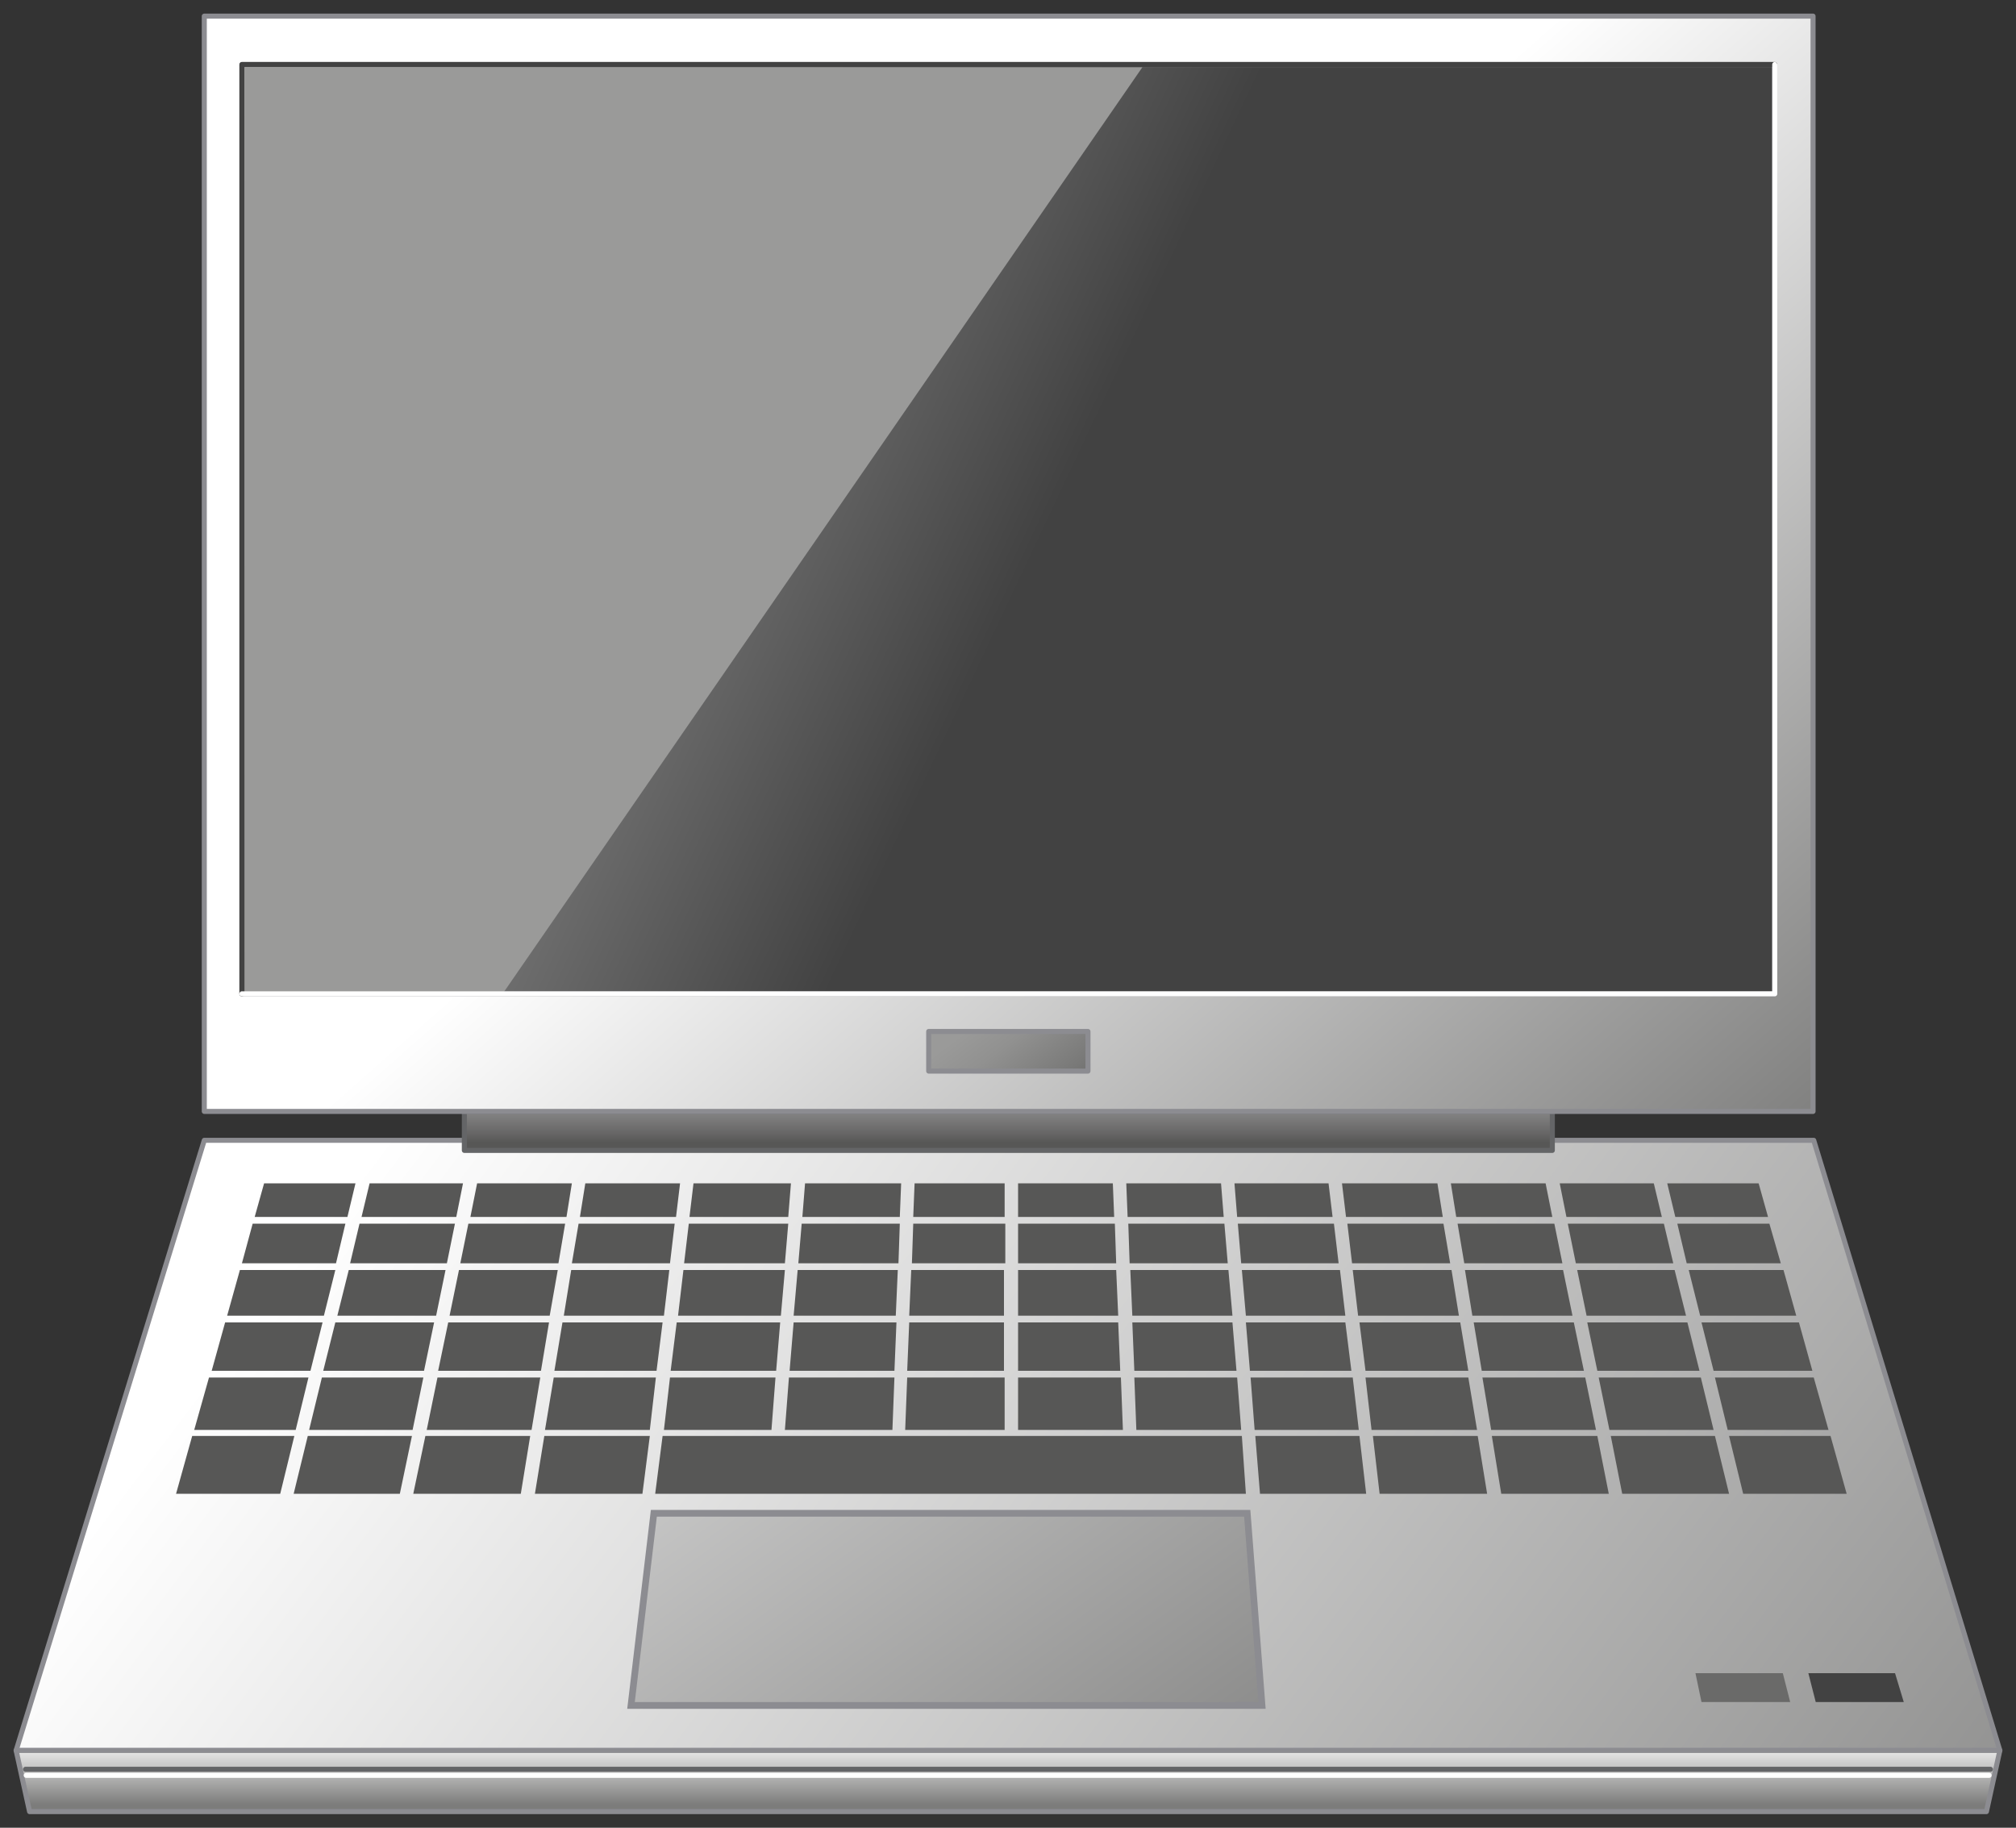 <?xml version="1.0" encoding="utf-8"?>

<!-- Copyright 2016 Siemens AG -->

<!-- Generator: Adobe Illustrator 16.0.4, SVG Export Plug-In . SVG Version: 6.00 Build 0)  -->
<!DOCTYPE svg PUBLIC "-//W3C//DTD SVG 1.1//EN" "http://www.w3.org/Graphics/SVG/1.1/DTD/svg11.dtd">
<svg version="1.1" id="PC_Hardware_Laptop" xmlns="http://www.w3.org/2000/svg" xmlns:xlink="http://www.w3.org/1999/xlink" x="0px"
	 y="0px" width="300px" height="272px" viewBox="0 0 300 272" enable-background="new 0 0 300 272" xml:space="preserve">
<rect x="0" y="0" width="300" height="272" fill="#333333" stroke="none"/>
<g id="Computer">
	<linearGradient id="Shape_Case_1_" gradientUnits="userSpaceOnUse" x1="63.975" y1="160.526" x2="304.771" y2="342.699">
		<stop  offset="0" style="stop-color:#FFFFFF"/>
		<stop  offset="1" style="stop-color:#7C7C7B"/>
	</linearGradient>
	
		<polygon id="Shape_Case" fill="url(#Shape_Case_1_)" stroke="#8C8C91" stroke-width="0.75" stroke-linecap="round" stroke-linejoin="round" stroke-miterlimit="10" points="
		2.4,260.5 30.4,169.7 269.9,169.7 297.6,260.5 	"/>
	<linearGradient id="Case_Front_1_" gradientUnits="userSpaceOnUse" x1="150" y1="258.747" x2="150" y2="268.542">
		<stop  offset="0" style="stop-color:#FFFFFF"/>
		<stop  offset="1" style="stop-color:#7C7C7B"/>
	</linearGradient>
	
		<polygon id="Case_Front" fill="url(#Case_Front_1_)" stroke="#8C8C91" stroke-width="0.75" stroke-linecap="round" stroke-linejoin="round" stroke-miterlimit="10" points="
		295.6,269.6 4.4,269.6 2.4,260.5 297.6,260.5 	"/>
	
		<line id="Devider_Line" fill="none" stroke="#646567" stroke-width="0.75" stroke-linecap="round" stroke-linejoin="round" stroke-miterlimit="10" x1="3.8" y1="263.3" x2="296.2" y2="263.3"/>
	
		<line id="Reflection_Line" fill="none" stroke="#FFFFFF" stroke-width="0.75" stroke-linecap="round" stroke-linejoin="round" stroke-miterlimit="10" x1="3.9" y1="264.2" x2="296" y2="264.2"/>
	<path id="Keyboard" fill="#575756" d="M43.8,213.7l-2.1,8.6H26.2l2.4-8.6H43.8z M31.1,205l-2.2,7.8H44l1.9-7.8H31.1z M33.5,196.8
		l-2,7.2h14.7l1.8-7.2H33.5z M35.7,189l-1.9,6.8h14.4l1.7-6.8H35.7z M51.7,181.1l1.2-5H39.3l-1.4,5H51.7z M37.6,182.1L36,188H50
		l1.4-5.9H37.6z M45.8,213.7l-2.1,8.6h15.8l1.8-8.6H45.8z M47.9,205l-1.9,7.8h15.4L63,205H47.9z M49.9,196.8l-1.8,7.2h15l1.5-7.2
		H49.9z M51.9,189l-1.7,6.8h14.7l1.4-6.8H51.9z M67.9,181.1l1-5H55l-1.2,5H67.9z M53.5,182.1l-1.4,5.9h14.4l1.2-5.9H53.5z
		 M63.3,213.7l-1.8,8.6h16l1.4-8.6H63.3z M65.1,205l-1.6,7.8h15.6l1.3-7.8H65.1z M66.7,196.8l-1.5,7.2h15.3l1.2-7.2H66.7z M68.3,189
		l-1.4,6.8h14.9L83,189H68.3z M84.3,181.1l0.8-5H71l-1,5H84.3z M69.7,182.1l-1.2,5.9h14.6l1-5.9H69.7z M81,213.7l-1.4,8.6h16
		l1.1-8.6H81z M82.4,205l-1.3,7.8h15.6l0.9-7.8H82.4z M83.7,196.8l-1.2,7.2h15.2l0.9-7.2H83.7z M85,189l-1.1,6.8h14.9l0.8-6.8H85z
		 M100.6,181.1l0.6-5H87.1l-0.8,5H100.6z M86.1,182.1l-1,5.9h14.6l0.7-5.9H86.1z M99.7,205l-0.9,7.8h16l0.6-7.8H99.7z M100.7,196.8
		l-0.9,7.2h15.7l0.6-7.2H100.7z M101.7,189l-0.8,6.8h15.3l0.6-6.8H101.7z M117.3,181.1l0.4-5h-14.5l-0.6,5H117.3z M102.5,182.1
		l-0.7,5.9h15l0.5-5.9H102.5z M117.4,205l-0.6,7.8h16l0.3-7.8H117.4z M118.1,196.8l-0.6,7.2h15.6l0.3-7.2H118.1z M118.7,189
		l-0.6,6.8h15.2l0.3-6.8H118.7z M133.9,181.1l0.2-5h-14.3l-0.4,5H133.9z M119.3,182.1l-0.5,5.9h14.9l0.2-5.9H119.3z M135,205
		l-0.3,7.8h14.8l0-7.8H135z M135.3,196.8l-0.3,7.2h14.4l0-7.2H135.3z M135.6,189l-0.3,6.8h14.1l0-6.8H135.6z M149.5,181.1l0-5h-13.4
		l-0.2,5H149.5z M135.9,182.1l-0.2,5.9h13.9l0-5.9H135.9z M151.5,205l0,7.8h15.6l-0.3-7.8H151.5z M151.5,196.8l0,7.2h15.2l-0.3-7.2
		H151.5z M151.5,189l0,6.8h14.9l-0.3-6.8H151.5z M165.8,181.1l-0.2-5h-14.1l0,5H165.8z M151.5,182.1l0,5.9h14.6l-0.2-5.9H151.5z
		 M184.8,213.7H98.6l-1.1,8.6h87.9L184.8,213.7z M168.8,205l0.3,7.8h15.6l-0.6-7.8H168.8z M168.5,196.8l0.3,7.2H184l-0.6-7.2H168.5z
		 M168.2,189l0.3,6.8h14.9l-0.6-6.8H168.2z M182.1,181.1l-0.4-5h-14.1l0.2,5H182.1z M167.9,182.1l0.2,5.9h14.6l-0.5-5.9H167.9z
		 M186.8,213.7l0.7,8.6h15.8l-1-8.6H186.8z M186.1,205l0.6,7.8h15.5l-0.9-7.8H186.1z M185.4,196.8l0.6,7.2h15.1l-0.9-7.2H185.4z
		 M184.8,189l0.6,6.8h14.8l-0.8-6.8H184.8z M198.3,181.1l-0.6-5h-14l0.4,5H198.3z M184.2,182.1l0.5,5.9h14.5l-0.7-5.9H184.2z
		 M204.3,213.7l1,8.6h16l-1.4-8.6H204.3z M203.2,205l0.9,7.8h15.7l-1.3-7.8H203.2z M202.3,196.8l0.9,7.2h15.3l-1.2-7.2H202.3z
		 M201.3,189l0.8,6.8h15L216,189H201.3z M214.7,181.1l-0.8-5h-14.2l0.6,5H214.7z M200.5,182.1l0.7,5.9h14.6l-1-5.9H200.5z
		 M222,213.7l1.4,8.6h16l-1.7-8.6H222z M220.6,205l1.3,7.8h15.6l-1.6-7.8H220.6z M219.3,196.8l1.2,7.2h15.2l-1.5-7.2H219.3z
		 M218,189l1.1,6.8H234l-1.4-6.8H218z M231,181.1l-1-5h-14.1l0.8,5H231z M216.9,182.1l1,5.9h14.6l-1.2-5.9H216.9z M239.7,213.7
		l1.7,8.6h15.9l-2.1-8.6H239.7z M237.9,205l1.6,7.8H255l-1.9-7.8H237.9z M236.2,196.8l1.5,7.2h15.2l-1.8-7.2H236.2z M234.7,189
		l1.4,6.8h14.8l-1.7-6.8H234.7z M247.3,181.1l-1.2-5h-14l1,5H247.3z M233.3,182.1l1.2,5.9H249l-1.4-5.9H233.3z M257.3,213.7l2.1,8.6
		h15.4l-2.4-8.6H257.3z M255.2,205l1.9,7.8h15l-2.2-7.8H255.2z M253.2,196.8l1.8,7.2h14.7l-2-7.2H253.2z M251.3,189l1.7,6.8h14.3
		l-1.9-6.8H251.3z M263.1,181.1l-1.4-5h-13.6l1.2,5H263.1z M249.6,182.1l1.4,5.9h14l-1.7-5.9H249.6z"/>
	<linearGradient id="Pad_1_" gradientUnits="userSpaceOnUse" x1="70.132" y1="143.168" x2="177.329" y2="291.564">
		<stop  offset="0" style="stop-color:#FFFFFF"/>
		<stop  offset="1" style="stop-color:#7C7C7B"/>
	</linearGradient>
	<polygon id="Pad" fill="url(#Pad_1_)" stroke="#8C8C91" stroke-miterlimit="10" points="187.8,253.8 93.9,253.8 97.3,225.2 
		185.6,225.2 	"/>
	<polygon id="Contol_Light_Right" fill="#424242" points="270.2,253.3 269.1,249 282,249 283.3,253.3 	"/>
	<polygon id="Contol_Light_Left" fill="#6A6A69" points="253.2,253.3 252.3,249 265.3,249 266.4,253.3 	"/>
</g>
<g id="Monitor">
	<linearGradient id="Connection_1_" gradientUnits="userSpaceOnUse" x1="150.069" y1="154.54" x2="150.069" y2="169.995">
		<stop  offset="0" style="stop-color:#575756"/>
		<stop  offset="1.586480e-02" style="stop-color:#5D5C5C"/>
		<stop  offset="0.117" style="stop-color:#797878"/>
		<stop  offset="0.218" style="stop-color:#8D8D8C"/>
		<stop  offset="0.319" style="stop-color:#999998"/>
		<stop  offset="0.418" style="stop-color:#9D9D9C"/>
		<stop  offset="0.54" style="stop-color:#979696"/>
		<stop  offset="0.712" style="stop-color:#848484"/>
		<stop  offset="0.913" style="stop-color:#676666"/>
		<stop  offset="1" style="stop-color:#575756"/>
	</linearGradient>
	
		<rect id="Connection" x="69.1" y="165.4" fill="url(#Connection_1_)" stroke="#646567" stroke-width="0.75" stroke-linecap="round" stroke-linejoin="round" stroke-miterlimit="10" width="161.9" height="5.8"/>
	<linearGradient id="Frame_1_" gradientUnits="userSpaceOnUse" x1="145.542" y1="78.749" x2="246.946" y2="193.48">
		<stop  offset="0" style="stop-color:#FFFFFF"/>
		<stop  offset="1" style="stop-color:#7C7C7B"/>
	</linearGradient>
	
		<rect id="Frame" x="30.4" y="2.4" fill="url(#Frame_1_)" stroke="#8C8C91" stroke-width="0.75" stroke-linecap="round" stroke-linejoin="round" stroke-miterlimit="10" width="239.4" height="163"/>
	<linearGradient id="Screen_1_" gradientUnits="userSpaceOnUse" x1="-19.654" y1="-1.226" x2="154.662" y2="80.943">
		<stop  offset="0" style="stop-color:#FFFFFF"/>
		<stop  offset="1" style="stop-color:#424242"/>
	</linearGradient>
	
		<rect id="Screen" x="36" y="9.6" fill="url(#Screen_1_)" stroke="#8C8C91" stroke-width="0.75" stroke-linecap="round" stroke-linejoin="round" stroke-miterlimit="10" width="228.1" height="138.3"/>
	<polygon id="Refection_Monitor" fill="#9A9A99" points="75,147.6 36.4,147.6 36.4,10 170,10 	"/>
	<linearGradient id="Company_Sign_1_" gradientUnits="userSpaceOnUse" x1="146.331" y1="151.478" x2="157.034" y2="165.711">
		<stop  offset="0" style="stop-color:#9A9A99"/>
		<stop  offset="0.295" style="stop-color:#919190"/>
		<stop  offset="0.777" style="stop-color:#797978"/>
		<stop  offset="1" style="stop-color:#6B6B6A"/>
	</linearGradient>
	
		<rect id="Company_Sign" x="138.2" y="153.5" fill="url(#Company_Sign_1_)" stroke="#8C8C91" stroke-width="0.75" stroke-linecap="round" stroke-linejoin="round" stroke-miterlimit="10" width="23.7" height="5.9"/>
	
		<polyline id="Shadow" fill="none" stroke="#424242" stroke-width="0.75" stroke-linecap="round" stroke-linejoin="round" stroke-miterlimit="10" points="
		36,147.9 36,9.6 264.1,9.6 	"/>
	
		<polyline id="Refection_Line" fill="none" stroke="#FFFFFF" stroke-width="0.75" stroke-linecap="round" stroke-linejoin="round" stroke-miterlimit="10" points="
		264.1,9.6 264.1,147.9 36,147.9 	"/>
</g>
</svg>
